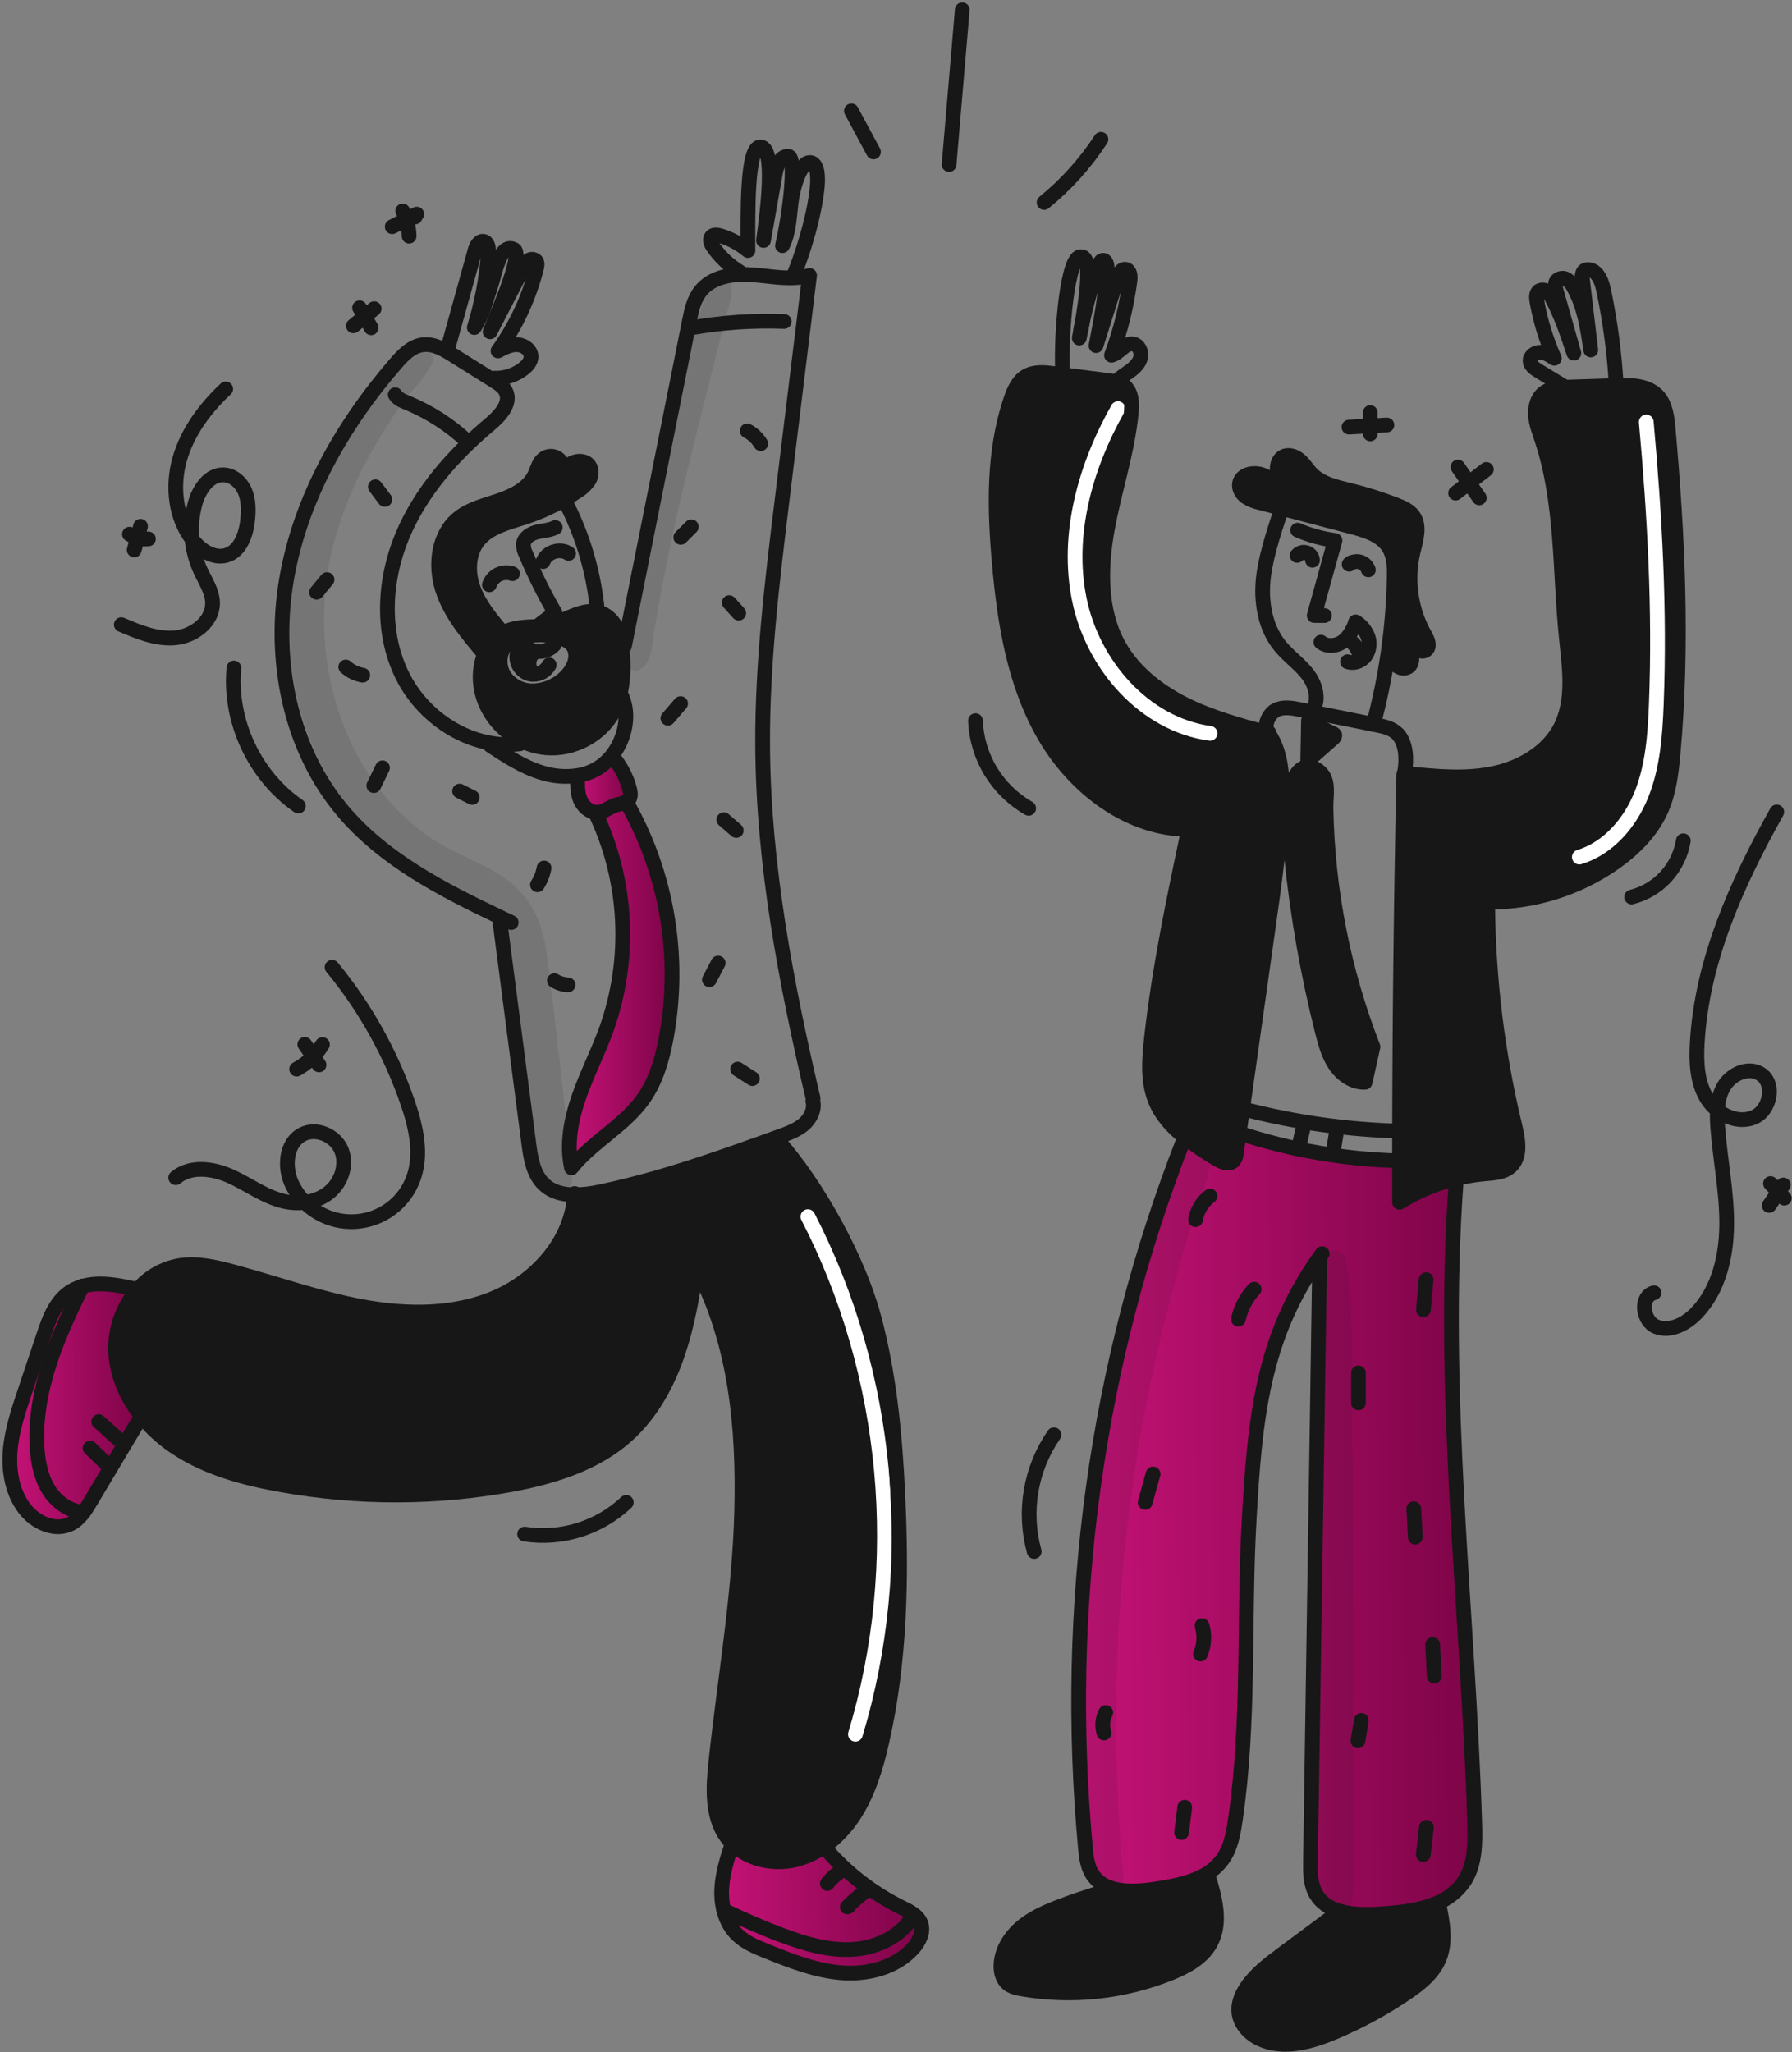 <svg width="365" height="418" viewBox="0 0 365 418" fill="none" xmlns="http://www.w3.org/2000/svg">
<rect x="0" y="0" width="365" height="418" fill="#808080" stroke="none"/>
<path d="M286.828 157.609C292.566 158.174 298.41 158.739 304.058 157.586C309.705 156.433 315.238 153.283 317.856 148.146C320.66 142.631 319.666 136.058 319.037 129.909C317.647 116.326 318.335 102.323 313.991 89.383C313.467 87.815 312.861 86.243 312.747 84.588C312.633 82.934 313.103 81.142 314.379 80.089C315.55 79.127 317.141 78.95 318.677 78.886C318.836 78.877 318.996 78.867 319.151 78.863C322.497 78.753 325.846 78.643 329.197 78.53C329.225 78.526 329.252 78.525 329.279 78.525C332.199 78.426 335.492 78.467 337.543 80.551C339.238 82.273 339.553 84.883 339.767 87.287C341.736 109.303 342.776 131.483 340.775 153.494C340.419 157.402 339.945 161.375 338.354 164.966C336.39 169.393 332.83 172.943 328.873 175.737C321.302 181.042 312.263 183.85 303.018 183.769L303.013 184.252C303.139 199.486 305.007 214.654 308.583 229.463C309.267 232.284 309.823 235.748 307.641 237.657C306.26 238.87 304.264 238.956 302.436 239.117C296.27 239.661 290.318 241.65 285.065 244.924C285.06 242.103 285.06 239.281 285.065 236.46C285.06 234.441 285.062 232.423 285.07 230.407C285.12 206.171 285.408 181.94 285.936 157.714L286.127 157.14L286.828 157.609Z" fill="#171717"/>
<path d="M321.689 174.591C327.633 172.78 332.064 167.553 334.361 161.781C336.659 156.01 337.118 149.686 337.361 143.477C338.115 124.295 337.049 105.082 335.317 85.963" stroke="white" stroke-width="3" stroke-linecap="round" stroke-linejoin="round"/>
<path d="M225.546 107.806C224.105 115.737 223.964 124.337 227.847 131.404C230.778 136.737 235.774 140.702 241.212 143.433C246.631 146.149 252.525 147.754 258.373 149.34C261.217 153.57 261.331 159.021 261.071 164.112C260.647 172.367 259.49 180.563 258.336 188.749C256.586 201.143 254.838 213.536 253.09 225.93C252.858 227.557 252.629 229.184 252.402 230.811L251.827 234.873C251.807 235.47 251.592 236.045 251.215 236.509C250.359 237.352 248.932 236.76 247.906 236.135C245.651 234.811 243.48 233.349 241.407 231.755C238.759 229.645 236.498 227.179 235.267 224.052C233.745 220.173 234.059 215.838 234.514 211.695C236.096 197.31 239.09 183.116 242.096 168.954C229.913 168.918 218.9 160.494 212.779 149.946C206.63 139.363 204.624 126.917 203.544 114.719C202.546 103.506 202.272 91.938 205.924 81.286C206.539 79.481 207.373 77.585 209.018 76.618C210.691 75.633 212.786 75.848 214.711 76.094L216.421 76.312C219.466 76.704 222.512 77.095 225.56 77.484C226.197 77.552 226.828 77.667 227.447 77.83C228.041 77.98 228.595 78.258 229.069 78.647C230.56 79.918 230.601 82.179 230.41 84.13C229.619 92.154 226.99 99.876 225.546 107.806Z" fill="#171717"/>
<path d="M246.468 149.388C233.066 147.539 222.577 135.424 219.854 122.172C217.132 108.919 221.053 95.018 227.71 83.24" stroke="white" stroke-width="3" stroke-linecap="round" stroke-linejoin="round"/>
<path d="M36.571 257.801C40.081 257.24 43.658 258.042 47.095 258.958C56.043 261.342 64.79 264.529 73.897 266.192C83.004 267.856 92.713 267.911 101.186 264.187C109.587 260.495 116.483 252.522 117.03 243.384C118.821 243.355 120.605 243.141 122.352 242.745C134.581 240.188 146.387 235.972 158.144 231.729L158.29 232.134C166.417 241.25 174.754 256.351 177.944 268.139C181.135 279.926 182.297 292.169 182.876 304.366C183.677 321.259 183.373 338.351 179.612 354.843C178.455 359.943 176.932 365.039 174.139 369.461C172.497 372.093 170.353 374.376 167.828 376.179C166.08 377.413 164.121 378.315 162.048 378.841C157.536 379.953 152.362 378.805 149.13 375.55C148.722 375.143 148.349 374.701 148.014 374.232C144.932 369.942 145.252 364.167 145.817 358.916C147.635 341.928 150.62 325.027 151.072 307.947C151.524 290.868 149.895 273.411 141.888 258.319H141.884C141.009 264.085 140.011 269.842 138.169 275.367C136.031 281.794 132.686 287.952 127.635 292.463C121.254 298.165 112.712 300.795 104.302 302.381C88.868 305.217 73.05 305.261 57.6 302.509C49.819 301.151 41.979 299.058 35.453 294.614C33.014 292.961 30.831 290.961 28.972 288.677C25.816 284.785 23.73 280.099 23.552 275.126C23.443 270.567 25.045 266.133 28.042 262.696C30.224 260.117 33.242 258.385 36.571 257.801Z" fill="#171717"/>
<path d="M174.231 353.269C184.697 318.636 181.151 279.983 164.558 247.832" stroke="white" stroke-width="3" stroke-linecap="round" stroke-linejoin="round"/>
<path d="M293.1 387.986C293.843 391.619 294.568 395.507 293.164 398.944C291.906 402.02 289.139 404.195 286.382 406.059C281.773 409.179 276.867 411.837 271.736 413.994C266.979 415.995 261.469 417.545 256.771 415.407C254.524 414.381 252.573 412.358 252.332 409.897C252.154 408.092 252.911 406.31 253.933 404.806C255.806 402.043 258.536 399.997 261.217 398.005C264.995 395.197 268.775 392.389 272.557 389.582L272.666 389.249C275.242 390.05 278.309 390.05 281.044 389.878C284.85 389.642 288.989 389.212 292.458 387.781L293.1 387.986Z" fill="#171717"/>
<path d="M275.355 107.323C270.573 106.065 265.792 104.806 261.011 103.544C259.593 103.17 258.174 102.796 256.754 102.423C255.694 102.214 254.682 101.807 253.773 101.224C252.907 100.586 252.273 99.51 252.474 98.453C252.829 96.575 255.414 96.06 257.196 96.757C258.978 97.455 260.414 98.886 262.237 99.465C261.417 98.507 260.569 97.5 260.254 96.274C259.94 95.048 260.332 93.54 261.471 92.987C262.561 92.459 263.896 92.979 264.794 93.785C265.692 94.592 266.326 95.663 267.174 96.525C269.225 98.594 272.269 99.223 275.095 99.921C278.263 100.704 281.376 101.69 284.417 102.874C285.711 103.376 287.054 103.968 287.863 105.098C289.34 107.171 288.405 110.008 287.812 112.487C286.477 118.221 287.343 124.248 290.237 129.375C290.762 130.296 291.321 131.541 290.588 132.301C289.846 133.067 288.501 132.493 287.826 131.663C287.151 130.834 286.691 129.758 285.734 129.275C285.862 130.492 286.705 131.495 287.22 132.602C287.735 133.71 287.794 135.283 286.742 135.907C285.935 136.39 284.836 136.021 284.198 135.324C283.618 134.578 283.216 133.709 283.021 132.785L282.766 132.748C283.481 127.721 283.888 122.655 283.983 117.579C284.019 115.528 283.978 113.363 282.925 111.603C281.4 109.046 278.236 108.084 275.355 107.323Z" fill="#171717"/>
<path d="M271.513 150.43C269.799 151.938 268.084 153.447 266.367 154.956C266.417 152.312 266.466 149.67 266.513 147.029L266.818 147.034C268.364 147.672 269.904 148.761 271.449 149.4C271.615 149.445 271.758 149.55 271.85 149.696C271.969 149.96 271.732 150.238 271.513 150.43Z" fill="#171717"/>
<path d="M263.048 174.356C262.597 169.962 261.207 160.768 264.543 157.108C265.856 155.672 267.615 156.064 268.955 157.359C270.801 159.136 270.038 162.099 270.081 164.542C270.364 181.215 273.605 197.705 279.653 213.245C279.116 215.652 278.579 218.059 278.044 220.465C275.628 220.557 273.386 219.005 272.009 217.019C270.633 215.033 269.981 212.644 269.384 210.301C266.39 198.491 264.273 186.477 263.048 174.356Z" fill="#171717"/>
<path d="M221.078 376.374C216.563 327.445 223.179 277.939 241.094 232.189C241.109 232.152 241.128 232.118 241.153 232.086C241.294 231.904 241.555 231.87 241.738 232.009C243.711 233.505 245.771 234.883 247.907 236.137C248.932 236.762 250.359 237.354 251.215 236.511C251.592 236.047 251.807 235.472 251.828 234.874C252.127 232.757 254.267 231.429 256.321 232.022C264.715 234.449 273.361 235.9 282.089 236.347C283.743 236.431 285.063 237.783 285.062 239.439C285.061 241.831 287.721 243.326 289.907 242.355C291.997 241.426 294.168 240.681 296.395 240.128C296.494 240.104 296.595 240.164 296.621 240.263C296.626 240.283 296.628 240.304 296.627 240.325C293.4 283.894 299.009 327.582 300.376 371.252C300.504 375.345 300.522 379.717 298.304 383.153C296.879 385.26 294.838 386.876 292.46 387.78C288.991 389.212 284.853 389.64 281.047 389.877C278.312 390.05 275.244 390.05 272.669 389.248C270.713 388.642 269.042 387.57 268.015 385.763C266.889 383.771 266.894 381.364 266.932 379.075C267.551 338.206 268.174 297.335 268.8 256.463C268.8 256.423 268.781 256.385 268.749 256.363C268.694 256.324 268.619 256.338 268.581 256.392C257.094 272.607 255.589 289.327 254.448 309.387C253.276 329.873 254.603 350.538 251.603 370.835C251.198 373.579 250.673 376.418 249.078 378.692C248.066 380.101 246.738 381.252 245.2 382.052C242.287 383.634 238.701 384.286 235.354 384.796C232.383 385.248 228.946 385.502 226.206 384.582C224.667 384.114 223.341 383.118 222.464 381.77C221.466 380.181 221.252 378.237 221.078 376.374Z" fill="url(#paint0_linear_646_2518)"/>
<path d="M246.116 382.16C247.501 386.644 248.842 391.727 246.572 395.843C244.912 398.857 241.662 400.62 238.471 401.914C228.874 405.786 218.389 406.912 208.189 405.164C207.159 404.981 206.083 404.753 205.276 404.08C204.196 403.182 203.831 401.664 203.886 400.261C204.014 396.988 206.079 394.039 208.681 392.056C211.284 390.073 214.406 388.901 217.474 387.758C220.528 386.618 223.131 385.934 226.187 384.795L226.209 384.581C228.949 385.501 232.386 385.246 235.357 384.795C238.701 384.285 242.29 383.633 245.203 382.051L246.116 382.16Z" fill="#171717"/>
<path d="M187.553 391.768C188.212 393.528 187.234 395.492 185.98 396.887C182.429 400.834 176.732 402.266 171.44 401.865C166.148 401.463 161.13 399.467 156.207 397.493C154.046 396.627 151.822 395.725 150.158 394.098C147.775 391.782 146.867 388.272 146.995 384.95C147.123 381.732 148.112 378.614 149.123 375.551C152.355 378.805 157.529 379.954 162.041 378.842C164.115 378.315 166.074 377.413 167.821 376.18L167.88 376.261C172.238 381.401 177.606 385.589 183.651 388.564C185.201 389.325 186.942 390.153 187.553 391.768Z" fill="url(#paint1_linear_646_2518)"/>
<path d="M121.224 165.472C119.884 165.308 118.712 164.186 118.183 162.906C117.585 161.444 117.623 159.811 117.672 158.226C117.673 158.213 117.672 158.2 117.67 158.187C117.652 158.077 117.727 157.974 117.837 157.955C119.27 157.71 120.643 157.19 121.88 156.424C122.778 155.851 123.589 155.153 124.287 154.351C124.431 154.186 124.673 154.143 124.861 154.255C124.903 154.281 124.941 154.314 124.973 154.352C126.484 156.192 127.59 158.332 128.216 160.63C128.421 161.391 128.549 162.266 128.088 162.904C127.95 163.09 127.774 163.245 127.573 163.36C126.972 163.706 126.16 163.761 125.463 163.975C124.196 164.358 123.129 165.366 121.812 165.482C121.616 165.502 121.419 165.498 121.224 165.472Z" fill="url(#paint2_linear_646_2518)"/>
<path d="M123.442 210.373C125.963 203.135 127.061 195.461 126.672 187.79C126.284 180.119 124.418 172.601 121.179 165.667C121.372 165.694 121.568 165.699 121.762 165.681C123.068 165.561 124.123 164.543 125.379 164.157C126.07 163.941 126.872 163.886 127.469 163.535C135.771 178.409 138.593 195.819 135.426 212.629C134.617 216.822 133.403 221.02 131.009 224.527C127.14 230.209 120.633 233.479 116.406 238.887C115.363 234.021 116.316 228.919 117.924 224.214C119.531 219.509 121.78 215.06 123.442 210.373Z" fill="url(#paint3_linear_646_2518)"/>
<path d="M106.205 150.898C102.777 149.217 100.103 146.315 98.707 142.762C97.535 139.69 97.444 136.13 98.761 133.149C98.962 132.69 99.197 132.246 99.463 131.822C100.142 130.699 101.078 129.754 102.195 129.065C104.415 127.725 107.095 127.674 110.017 127.611C113.982 127.517 117.793 123.832 121.704 124.652C121.777 124.666 121.845 124.68 121.918 124.699C123.609 125.123 124.94 126.5 125.686 128.072C126.198 129.215 126.526 130.432 126.656 131.678C126.72 132.166 126.77 132.658 126.807 133.145C127.095 136.002 126.909 138.887 126.255 141.683C125.967 142.792 125.556 143.865 125.03 144.883C122.464 149.787 116.757 152.818 111.242 152.33C109.489 152.168 107.781 151.682 106.205 150.898ZM114.601 138.432C116.461 136.905 117.897 134.366 116.994 132.137C115.44 128.299 105.061 128.66 102.823 131.666C101.504 133.439 101.598 136.051 102.841 137.874C103.494 138.768 104.351 139.493 105.34 139.99C106.329 140.487 107.422 140.741 108.529 140.732C110.758 140.691 112.904 139.879 114.601 138.432Z" fill="#171717"/>
<path d="M107.534 137.179C106.741 136.862 106.085 136.273 105.685 135.518C105.284 134.762 105.165 133.889 105.347 133.054C105.492 132.457 105.889 131.841 106.495 131.759C107.037 131.686 107.525 132.051 108.009 132.302C108.213 132.411 108.429 132.498 108.651 132.562L108.633 133.054C108.357 133.319 108.137 133.637 107.985 133.989C107.833 134.341 107.753 134.719 107.75 135.102C107.747 135.485 107.82 135.865 107.965 136.219C108.111 136.574 108.326 136.895 108.597 137.165L108.587 137.37C108.228 137.366 107.872 137.301 107.534 137.179Z" fill="#171717"/>
<path d="M114.468 96.275C114.966 95.513 115.625 94.868 116.398 94.388C117.538 93.74 119.177 93.768 119.978 94.807C120.625 95.65 120.52 96.89 119.991 97.81C119.403 98.699 118.624 99.447 117.712 99.998C116.673 100.718 115.603 101.388 114.503 102.008C112.08 103.377 109.527 104.502 106.882 105.368C103.463 106.489 99.629 107.337 97.401 110.168C95.286 112.852 95.245 116.727 96.43 119.931C97.615 123.135 99.835 125.838 102.018 128.468L102.192 129.065C101.075 129.754 100.139 130.7 99.46 131.823C99.193 132.247 98.959 132.69 98.758 133.15L98.516 133.044C95.13 129.061 91.666 124.936 90.093 119.952C88.521 114.969 89.3 108.857 93.352 105.558C95.736 103.616 98.849 102.905 101.762 101.911C104.674 100.917 107.687 99.381 108.978 96.589C109.474 95.514 109.725 94.237 110.65 93.49C111.068 93.146 111.587 92.951 112.127 92.935C112.668 92.919 113.198 93.082 113.634 93.401C114.071 93.719 114.39 94.173 114.541 94.693C114.691 95.212 114.664 95.766 114.465 96.269C114.23 96.598 114.005 96.938 113.786 97.276C114.097 97.007 114.332 96.662 114.468 96.275Z" fill="#171717"/>
<path d="M28.042 262.696C25.045 266.133 23.443 270.567 23.552 275.126C23.73 280.099 25.818 284.785 28.972 288.677L28.411 289.138C25.107 294.685 21.801 300.233 18.493 305.784C17.417 307.585 16.25 309.476 14.381 310.415C11.2 312.019 7.202 310.164 5.032 307.343C2.517 304.061 1.746 299.704 2.07 295.579C2.393 291.454 3.718 287.483 5.032 283.563C6.318 279.72 7.606 275.876 8.894 272.031C9.947 268.886 11.137 265.545 13.771 263.526C17.695 260.527 23.233 261.521 28.042 262.696Z" fill="url(#paint4_linear_646_2518)"/>
<path d="M109.892 127.228C110.945 126.426 111.995 125.622 113.042 124.817C110.793 120.931 108.794 116.906 107.057 112.766C106.744 112.156 106.592 111.477 106.615 110.792C106.77 109.511 108.091 108.695 109.346 108.38C110.601 108.066 111.949 108.051 113.097 107.455" stroke="#171717" stroke-width="3" stroke-linecap="round" stroke-linejoin="round"/>
<path d="M104.381 116.865C103.924 116.702 103.439 116.632 102.954 116.657C102.469 116.683 101.995 116.805 101.558 117.015C101.12 117.225 100.729 117.52 100.406 117.882C100.083 118.245 99.835 118.667 99.677 119.126" stroke="#171717" stroke-width="3" stroke-linecap="round" stroke-linejoin="round"/>
<path d="M110.607 114.408C111.323 112.43 114.081 111.546 115.813 112.74" stroke="#171717" stroke-width="3" stroke-linecap="round" stroke-linejoin="round"/>
<path d="M115.257 102.393C118.814 109.331 121.003 116.889 121.702 124.654C121.706 124.666 121.707 124.679 121.706 124.691" stroke="#171717" stroke-width="3" stroke-linecap="round" stroke-linejoin="round"/>
<path d="M102.193 129.066C101.076 129.755 100.14 130.7 99.462 131.824C99.195 132.247 98.96 132.691 98.759 133.15C97.441 136.131 97.535 139.691 98.705 142.763C100.101 146.316 102.775 149.218 106.203 150.899C107.778 151.682 109.483 152.167 111.235 152.33C116.75 152.818 122.457 149.787 125.023 144.883C125.549 143.865 125.96 142.791 126.248 141.683C126.901 138.887 127.088 136.002 126.8 133.145C126.763 132.658 126.713 132.166 126.649 131.678C126.519 130.432 126.191 129.215 125.678 128.072C124.935 126.5 123.606 125.123 121.911 124.699C121.838 124.681 121.77 124.667 121.697 124.652C117.788 123.832 113.973 127.515 110.01 127.611C107.093 127.676 104.413 127.726 102.193 129.066Z" stroke="#171717" stroke-width="3" stroke-linecap="round" stroke-linejoin="round"/>
<path d="M112.895 131.332C112.378 131.919 111.704 132.347 110.952 132.565C110.201 132.783 109.403 132.783 108.651 132.563C108.429 132.5 108.213 132.412 108.009 132.303C107.525 132.053 107.037 131.688 106.495 131.761C105.889 131.843 105.492 132.458 105.347 133.055C105.165 133.891 105.284 134.763 105.685 135.519C106.085 136.274 106.741 136.863 107.534 137.18C107.872 137.302 108.229 137.367 108.587 137.371C109.259 137.386 109.923 137.213 110.502 136.873C111.082 136.532 111.555 136.037 111.869 135.443" stroke="#171717" stroke-width="3" stroke-linecap="round" stroke-linejoin="round"/>
<path d="M108.597 137.166C108.326 136.896 108.111 136.575 107.965 136.22C107.82 135.866 107.747 135.486 107.75 135.103C107.753 134.72 107.833 134.341 107.985 133.99C108.137 133.638 108.357 133.32 108.633 133.055" stroke="#171717" stroke-width="3" stroke-linecap="round" stroke-linejoin="round"/>
<path d="M102.822 131.669C101.503 133.442 101.597 136.053 102.84 137.877C103.494 138.77 104.35 139.495 105.339 139.992C106.328 140.489 107.421 140.744 108.528 140.735C110.757 140.693 112.904 139.88 114.6 138.433C116.46 136.906 117.897 134.367 116.993 132.138C115.437 128.3 105.06 128.66 102.822 131.669Z" stroke="#171717" stroke-width="3" stroke-linecap="round" stroke-linejoin="round"/>
<path d="M114.468 96.274C114.667 95.772 114.693 95.218 114.543 94.698C114.393 94.179 114.074 93.725 113.637 93.406C113.2 93.088 112.67 92.924 112.13 92.941C111.59 92.957 111.07 93.152 110.653 93.496C109.728 94.243 109.476 95.521 108.98 96.595C107.69 99.385 104.672 100.921 101.764 101.917C98.856 102.913 95.736 103.622 93.355 105.563C89.304 108.863 88.519 114.971 90.096 119.958C91.672 124.945 95.135 129.065 98.519 133.05" stroke="#171717" stroke-width="3" stroke-linecap="round" stroke-linejoin="round"/>
<path d="M114.468 96.275C114.233 96.605 114.008 96.945 113.789 97.283C114.1 97.012 114.334 96.665 114.468 96.275Z" stroke="#171717" stroke-width="3" stroke-linecap="round" stroke-linejoin="round"/>
<path d="M102.019 128.468C99.836 125.838 97.612 123.14 96.431 119.931C95.25 116.721 95.287 112.852 97.402 110.167C99.631 107.337 103.464 106.489 106.883 105.367C109.528 104.501 112.081 103.376 114.504 102.008C115.603 101.388 116.673 100.718 117.713 99.998C118.625 99.446 119.403 98.699 119.992 97.81C120.521 96.889 120.626 95.65 119.978 94.806C119.181 93.767 117.54 93.74 116.399 94.387C115.626 94.868 114.967 95.512 114.468 96.274" stroke="#171717" stroke-width="3" stroke-linecap="round" stroke-linejoin="round"/>
<path d="M127.186 131.605C131.594 109.566 135.998 87.526 140.399 65.483C140.832 63.305 141.311 61.035 142.687 59.289C144.552 56.928 147.615 56.057 150.701 55.925C151.579 55.891 152.459 55.908 153.335 55.975C156.125 56.185 158.96 56.709 161.727 56.587C162.796 56.551 163.858 56.39 164.89 56.108C163.036 71.297 161.179 86.481 159.32 101.663C157.278 118.381 155.232 135.151 155.336 151.988C155.482 176.195 160.077 200.158 165.606 223.733" stroke="#171717" stroke-width="3" stroke-linecap="round" stroke-linejoin="round"/>
<path d="M105.88 151.522C103.913 151.765 101.921 151.714 99.968 151.372C92.406 150.091 85.51 144.736 82.025 137.775C77.64 129.028 78.15 118.358 81.884 109.314C85.617 100.271 92.292 92.7 99.793 86.419C101.857 84.692 104.227 82.103 103.001 79.705C102.523 78.775 101.597 78.178 100.713 77.627C100.622 77.567 100.525 77.508 100.435 77.453C97.723 75.753 95.013 74.055 92.303 72.357C91.77 72.025 91.223 71.688 90.658 71.382C89.217 70.598 87.681 70.019 86.09 70.229C83.833 70.525 82.106 72.312 80.615 74.03C69.704 86.629 61.134 101.67 58.345 118.107C55.555 134.544 59.069 152.429 69.813 165.179C78.196 175.12 90.096 181.228 101.879 186.848C102.632 187.208 103.379 187.563 104.126 187.919" stroke="#171717" stroke-width="3" stroke-linecap="round" stroke-linejoin="round"/>
<path d="M100.693 77.035C102.881 77.114 105.025 76.4 106.728 75.024C107.462 74.427 108.141 73.625 108.159 72.677C108.187 71.292 106.728 70.248 105.343 70.207C103.957 70.166 102.662 70.831 101.441 71.478C105.077 66.404 107.735 60.696 109.276 54.647C109.404 54.137 109.509 53.54 109.171 53.134C108.969 52.942 108.704 52.828 108.425 52.813C108.147 52.798 107.871 52.883 107.649 53.052C107.213 53.407 106.872 53.864 106.655 54.383C104.377 58.786 102.099 63.188 99.823 67.588C102.01 62.165 106.655 51.463 104.606 50.762C101.827 49.561 100.885 55.48 99.938 58.344C98.991 61.209 98.27 64.201 96.611 66.722C98.129 61.757 99.095 56.64 99.492 51.463C99.564 50.543 99.397 49.321 98.484 49.162C97.571 49.003 97.002 50.119 96.752 51.017C94.868 57.795 92.984 64.574 91.101 71.355" stroke="#171717" stroke-width="3" stroke-linecap="round" stroke-linejoin="round"/>
<path d="M150.677 55.392C148.52 54.097 146.664 52.355 145.235 50.283C144.793 49.645 144.419 48.715 144.966 48.159C145.385 47.735 146.092 47.835 146.666 48.004C148.747 48.614 150.68 49.646 152.345 51.035C152.345 43.909 152.018 29.61 154.962 29.931C157.906 30.252 156.375 42.616 155.513 48.984C156.311 44.449 157.109 39.916 157.906 35.387C158.184 33.801 158.914 31.813 160.522 31.827C162.344 31.843 160.784 44.078 159.374 50.041C160.74 47.302 160.764 44.125 161.156 41.089C161.549 38.053 163.05 32.868 165.076 33.112C168.701 33.548 164.744 48.776 161.698 55.994" stroke="#171717" stroke-width="3" stroke-linecap="round" stroke-linejoin="round"/>
<path d="M99.883 151.87C103.201 154.048 106.579 156.255 110.376 157.408C112.721 158.146 115.204 158.344 117.637 157.986C119.142 157.756 120.586 157.225 121.88 156.423C122.885 155.782 123.781 154.983 124.533 154.058C125.502 152.859 126.256 151.499 126.758 150.042C127.687 147.371 127.794 144.331 126.607 141.76" stroke="#171717" stroke-width="3" stroke-linecap="round" stroke-linejoin="round"/>
<path d="M117.672 158.206C117.623 159.797 117.582 161.437 118.183 162.905C118.712 164.186 119.884 165.307 121.223 165.472C121.418 165.498 121.616 165.503 121.812 165.485C123.13 165.367 124.195 164.359 125.462 163.978C126.16 163.764 126.97 163.709 127.573 163.363C127.774 163.248 127.949 163.092 128.088 162.907C128.548 162.269 128.421 161.394 128.216 160.633C127.582 158.31 126.46 156.15 124.925 154.297" stroke="#171717" stroke-width="3" stroke-linecap="round" stroke-linejoin="round"/>
<path d="M101.741 187.137C103.729 202.393 105.716 217.651 107.703 232.913C108.095 235.935 108.615 239.217 110.848 241.3C112.517 242.85 114.718 243.369 117.029 243.383C118.82 243.355 120.604 243.141 122.351 242.745C134.58 240.188 146.386 235.971 158.143 231.728C158.416 231.628 158.685 231.532 158.959 231.432C160.641 230.825 162.368 230.192 163.727 229.021C165.085 227.849 165.997 225.994 165.559 224.257" stroke="#171717" stroke-width="3" stroke-linecap="round" stroke-linejoin="round"/>
<path d="M117.044 243.121L117.03 243.381C116.483 252.52 109.587 260.492 101.186 264.184C92.712 267.908 83.004 267.853 73.897 266.19C64.789 264.526 56.042 261.339 47.095 258.956C43.657 258.04 40.08 257.238 36.57 257.798C33.242 258.382 30.224 260.115 28.042 262.694C25.045 266.131 23.443 270.565 23.552 275.123C23.73 280.096 25.818 284.782 28.972 288.675C30.829 290.959 33.009 292.96 35.444 294.614C41.971 299.058 49.811 301.151 57.592 302.509C73.042 305.261 88.86 305.217 104.294 302.381C112.704 300.795 121.246 298.165 127.627 292.462C132.678 287.95 136.023 281.792 138.161 275.367C140.003 269.843 141.001 264.086 141.876 258.319C142.022 257.384 142.159 256.45 142.3 255.516" stroke="#171717" stroke-width="3" stroke-linecap="round" stroke-linejoin="round"/>
<path d="M141.881 258.32C149.887 273.412 151.517 290.869 151.064 307.948C150.612 325.027 147.626 341.929 145.809 358.917C145.244 364.168 144.925 369.943 148.006 374.232C148.341 374.702 148.714 375.143 149.123 375.551C152.354 378.805 157.528 379.954 162.04 378.842C164.113 378.316 166.073 377.414 167.82 376.18C170.345 374.377 172.489 372.094 174.131 369.461C176.925 365.04 178.447 359.944 179.605 354.843C183.365 338.352 183.671 321.26 182.869 304.367C182.29 292.17 181.126 279.925 177.937 268.139C174.747 256.354 166.409 241.251 158.282 232.135" stroke="#171717" stroke-width="3" stroke-linecap="round" stroke-linejoin="round"/>
<path d="M28.21 262.736L28.042 262.695C23.233 261.518 17.694 260.525 13.772 263.524C11.137 265.544 9.948 268.885 8.895 272.03C7.605 275.872 6.318 279.716 5.033 283.562C3.721 287.482 2.396 291.452 2.07 295.577C1.745 299.702 2.517 304.059 5.033 307.342C7.203 310.163 11.202 312.018 14.382 310.414C16.25 309.475 17.418 307.583 18.493 305.783C21.798 300.231 25.104 294.682 28.412 289.136" stroke="#171717" stroke-width="3" stroke-linecap="round" stroke-linejoin="round"/>
<path d="M149.219 375.268C149.187 375.362 149.155 375.456 149.125 375.55C148.114 378.611 147.125 381.731 146.997 384.949C146.869 388.271 147.776 391.781 150.16 394.097C151.824 395.724 154.048 396.627 156.209 397.493C161.132 399.466 166.154 401.458 171.442 401.864C176.729 402.27 182.431 400.834 185.982 396.886C187.236 395.492 188.216 393.527 187.555 391.768C186.943 390.154 185.203 389.324 183.653 388.565C177.607 385.589 172.238 381.4 167.88 376.259" stroke="#171717" stroke-width="3" stroke-linecap="round" stroke-linejoin="round"/>
<path d="M264.312 107.99C266.738 109.033 269.296 109.74 271.914 110.091C270.501 115.187 269.092 120.283 267.684 125.379C268.382 125.384 269.075 125.384 269.772 125.389" stroke="#171717" stroke-width="3" stroke-linecap="round" stroke-linejoin="round"/>
<path d="M267.338 114.124C267.308 113.772 267.174 113.438 266.953 113.162C266.732 112.887 266.434 112.684 266.097 112.579C265.76 112.474 265.399 112.471 265.061 112.572C264.723 112.672 264.422 112.871 264.197 113.144C264.339 113.043 264.48 112.938 264.625 112.834" stroke="#171717" stroke-width="3" stroke-linecap="round" stroke-linejoin="round"/>
<path d="M274.973 114.808C275.064 114.739 275.155 114.676 275.242 114.607" stroke="#171717" stroke-width="3" stroke-linecap="round" stroke-linejoin="round"/>
<path d="M278.711 116.08C278.59 115.718 278.387 115.387 278.117 115.116C277.848 114.845 277.52 114.64 277.157 114.517C276.796 114.394 276.41 114.356 276.031 114.406C275.652 114.457 275.29 114.595 274.973 114.809C274.914 114.85 274.854 114.891 274.8 114.936" stroke="#171717" stroke-width="3" stroke-linecap="round" stroke-linejoin="round"/>
<path d="M269.042 130.801C270.282 131.837 272.228 131.631 273.536 130.682C273.778 130.506 274.003 130.31 274.211 130.095C275.097 129.112 275.75 127.942 276.121 126.672C277.293 127.383 278.185 128.473 278.65 129.762C278.874 130.405 278.941 131.092 278.843 131.766C278.745 132.439 278.487 133.079 278.09 133.632C277.813 133.991 277.467 134.291 277.074 134.516C276.684 134.746 276.25 134.89 275.8 134.938C275.351 134.987 274.896 134.94 274.466 134.799" stroke="#171717" stroke-width="3" stroke-linecap="round" stroke-linejoin="round"/>
<path d="M276.992 134.231C276.964 133.359 276.692 132.511 276.206 131.786C275.72 131.061 275.04 130.487 274.243 130.129" stroke="#171717" stroke-width="3" stroke-linecap="round" stroke-linejoin="round"/>
<path d="M267.211 144.892C268.843 142.736 268.022 139.546 266.386 137.399C264.749 135.252 262.448 133.694 260.739 131.601C257.866 128.087 256.933 123.305 257.233 118.78C257.534 114.254 259.422 108.519 260.839 104.207" stroke="#171717" stroke-width="3" stroke-linecap="round" stroke-linejoin="round"/>
<path d="M279.745 147.544C282.367 137.764 283.79 127.702 283.984 117.579C284.02 115.528 283.979 113.363 282.926 111.603C281.4 109.046 278.236 108.084 275.355 107.323C270.573 106.065 265.792 104.806 261.011 103.544C259.593 103.17 258.174 102.796 256.754 102.423C255.694 102.214 254.682 101.807 253.773 101.224C252.907 100.586 252.273 99.51 252.474 98.453C252.829 96.575 255.414 96.06 257.196 96.757C258.978 97.455 260.414 98.886 262.237 99.465C261.417 98.507 260.569 97.5 260.254 96.274C259.94 95.048 260.332 93.54 261.471 92.987C262.561 92.459 263.896 92.979 264.794 93.785C265.692 94.592 266.326 95.663 267.174 96.525C269.225 98.594 272.269 99.223 275.095 99.921C278.263 100.704 281.376 101.69 284.417 102.874C285.711 103.376 287.054 103.968 287.863 105.098C289.34 107.171 288.405 110.008 287.812 112.487C286.477 118.221 287.343 124.248 290.237 129.375C290.762 130.296 291.321 131.541 290.588 132.301C289.846 133.067 288.501 132.493 287.826 131.663C287.151 130.834 286.691 129.758 285.734 129.275C285.862 130.492 286.705 131.495 287.22 132.602C287.735 133.71 287.794 135.283 286.742 135.907C285.935 136.39 284.836 136.021 284.198 135.324C283.618 134.578 283.216 133.709 283.021 132.785" stroke="#171717" stroke-width="3" stroke-linecap="round" stroke-linejoin="round"/>
<path d="M258.45 149.358L258.4 149.345C258.392 149.34 258.382 149.339 258.373 149.34C252.524 147.754 246.631 146.149 241.211 143.433C235.773 140.701 230.778 136.737 227.847 131.404C223.963 124.339 224.105 115.738 225.545 107.806C226.986 99.875 229.62 92.154 230.409 84.132C230.6 82.181 230.559 79.92 229.068 78.648C228.594 78.26 228.04 77.981 227.446 77.832C226.827 77.669 226.196 77.553 225.559 77.486C222.513 77.099 219.467 76.708 216.42 76.314L214.71 76.096C212.782 75.85 210.69 75.635 209.017 76.62C207.372 77.586 206.538 79.483 205.923 81.288C202.271 91.94 202.545 103.508 203.543 114.721C204.623 126.914 206.629 139.362 212.778 149.948C218.9 160.498 229.912 168.92 242.095 168.956H242.232" stroke="#171717" stroke-width="3" stroke-linecap="round" stroke-linejoin="round"/>
<path d="M286.829 157.609C292.568 158.174 298.411 158.739 304.059 157.586C309.706 156.433 315.24 153.283 317.858 148.146C320.661 142.631 319.667 136.058 319.038 129.909C317.648 116.326 318.337 102.323 313.993 89.383C313.468 87.815 312.862 86.243 312.748 84.588C312.634 82.934 313.104 81.142 314.38 80.089C315.551 79.127 317.142 78.95 318.678 78.886C318.838 78.877 318.997 78.867 319.152 78.863C322.498 78.753 325.847 78.643 329.199 78.53C329.225 78.526 329.253 78.525 329.28 78.525C332.2 78.426 335.493 78.467 337.544 80.551C339.24 82.273 339.554 84.883 339.769 87.287C341.738 109.303 342.777 131.483 340.776 153.494C340.42 157.402 339.947 161.375 338.356 164.966C336.391 169.393 332.831 172.943 328.875 175.737C321.303 181.042 312.264 183.85 303.019 183.769C302.172 183.76 301.328 183.726 300.489 183.668" stroke="#171717" stroke-width="3" stroke-linecap="round" stroke-linejoin="round"/>
<path d="M242.195 168.475C242.164 168.635 242.127 168.794 242.095 168.954C239.091 183.116 236.097 197.31 234.513 211.695C234.057 215.84 233.742 220.173 235.266 224.052C236.497 227.179 238.758 229.645 241.406 231.756C243.479 233.349 245.65 234.812 247.905 236.135C248.93 236.76 250.357 237.352 251.214 236.509C251.591 236.045 251.806 235.47 251.826 234.873L252.401 230.811C252.629 229.184 252.858 227.557 253.089 225.93C254.839 213.536 256.588 201.143 258.335 188.749C259.489 180.563 260.646 172.367 261.07 164.113C261.33 159.021 261.216 153.57 258.372 149.34" stroke="#171717" stroke-width="3" stroke-linecap="round" stroke-linejoin="round"/>
<path d="M285.935 157.715C285.411 181.941 285.122 206.172 285.069 230.407C285.064 232.427 285.063 234.444 285.064 236.46C285.059 239.282 285.059 242.103 285.064 244.925C290.318 241.651 296.269 239.661 302.435 239.118C304.263 238.958 306.259 238.872 307.64 237.658C309.824 235.748 309.268 232.284 308.582 229.464C305.006 214.655 303.138 199.486 303.012 184.252" stroke="#171717" stroke-width="3" stroke-linecap="round" stroke-linejoin="round"/>
<path d="M258.436 149.217C257.155 148.146 258.386 145.397 259.881 144.649C261.376 143.9 263.158 144.216 264.799 144.549C265.592 144.708 266.39 144.868 267.183 145.027C271.372 145.866 275.559 146.708 279.745 147.552C279.941 147.593 280.137 147.63 280.333 147.671C281.892 147.981 283.551 148.35 284.663 149.49C286.427 151.29 286.564 154.654 286.126 157.138" stroke="#171717" stroke-width="3" stroke-linecap="round" stroke-linejoin="round"/>
<path d="M241.116 232.133C223.184 277.901 216.561 327.425 221.078 376.374C221.252 378.238 221.466 380.18 222.464 381.766C223.341 383.115 224.667 384.111 226.206 384.579C228.946 385.499 232.383 385.244 235.354 384.793C238.698 384.282 242.287 383.631 245.2 382.049C246.736 381.248 248.063 380.097 249.074 378.689C250.67 376.415 251.193 373.575 251.599 370.831C254.599 350.533 253.272 329.868 254.444 309.384C255.588 289.283 257.097 272.536 268.647 256.291C268.861 255.985 269.084 255.676 269.306 255.37" stroke="#171717" stroke-width="3" stroke-linecap="round" stroke-linejoin="round"/>
<path d="M268.796 256.396C268.172 297.287 267.549 338.179 266.927 379.073C266.891 381.361 266.887 383.768 268.011 385.76C269.036 387.57 270.709 388.641 272.664 389.245C275.24 390.046 278.307 390.046 281.042 389.874C284.848 389.639 288.987 389.209 292.456 387.777C294.834 386.874 296.874 385.258 298.299 383.151C300.519 379.713 300.501 375.343 300.372 371.25C299.006 327.569 293.393 283.871 296.625 240.291" stroke="#171717" stroke-width="3" stroke-linecap="round" stroke-linejoin="round"/>
<path d="M253.668 226.012C263.895 228.639 274.384 230.113 284.939 230.406" stroke="#171717" stroke-width="3" stroke-linecap="round" stroke-linejoin="round"/>
<path d="M252.364 230.803C252.376 230.808 252.388 230.811 252.401 230.812C262.954 234.279 273.959 236.182 285.064 236.459C285.098 236.463 285.131 236.465 285.164 236.464" stroke="#171717" stroke-width="3" stroke-linecap="round" stroke-linejoin="round"/>
<path d="M266.518 146.783C266.518 146.865 266.514 146.947 266.514 147.029C266.464 149.668 266.415 152.31 266.368 154.956C268.082 153.449 269.797 151.94 271.514 150.429C271.733 150.238 271.97 149.958 271.851 149.696C271.759 149.55 271.616 149.445 271.45 149.399C269.905 148.761 268.365 147.672 266.819 147.034" stroke="#171717" stroke-width="3" stroke-linecap="round" stroke-linejoin="round"/>
<path d="M263.048 174.356C264.273 186.477 266.39 198.491 269.384 210.301C269.981 212.644 270.637 215.028 272.009 217.019C273.382 219.011 275.628 220.557 278.044 220.465C278.582 218.059 279.118 215.652 279.653 213.245C273.605 197.705 270.364 181.215 270.081 164.542C270.04 162.099 270.801 159.136 268.955 157.359C267.615 156.064 265.856 155.672 264.543 157.108C261.207 160.768 262.597 169.962 263.048 174.356Z" stroke="#171717" stroke-width="3" stroke-linecap="round" stroke-linejoin="round"/>
<path d="M226.183 384.794C223.129 385.933 220.526 386.617 217.47 387.756C214.402 388.9 211.285 390.072 208.677 392.055C206.07 394.038 204.01 396.987 203.882 400.259C203.828 401.663 204.192 403.179 205.272 404.079C206.079 404.753 207.156 404.981 208.185 405.162C218.386 406.91 228.871 405.785 238.467 401.913C241.658 400.619 244.908 398.854 246.568 395.841C248.838 391.726 247.497 386.643 246.112 382.158" stroke="#171717" stroke-width="3" stroke-linecap="round" stroke-linejoin="round"/>
<path d="M272.557 389.58C268.778 392.388 264.998 395.196 261.216 398.003C258.536 399.995 255.806 402.042 253.933 404.804C252.912 406.308 252.155 408.091 252.331 409.895C252.573 412.357 254.524 414.381 256.771 415.405C261.471 417.543 266.981 415.993 271.735 413.993C276.866 411.835 281.772 409.177 286.382 406.057C289.14 404.193 291.907 402.019 293.164 398.942C294.567 395.504 293.843 391.617 293.1 387.984" stroke="#171717" stroke-width="3" stroke-linecap="round" stroke-linejoin="round"/>
<path d="M220.198 66.953C221.096 62.055 222.625 52.298 220.258 52.298C217.445 51.681 216.016 67.986 216.447 76.101" stroke="#171717" stroke-width="3" stroke-linecap="round" stroke-linejoin="round"/>
<path d="M220.157 67.168C220.043 67.733 219.938 68.298 219.838 68.863C219.947 68.303 220.052 67.737 220.157 67.168Z" stroke="#171717" stroke-width="3" stroke-linecap="round" stroke-linejoin="round"/>
<path d="M220.157 67.167C220.171 67.094 220.184 67.021 220.198 66.953" stroke="#171717" stroke-width="3" stroke-linecap="round" stroke-linejoin="round"/>
<path d="M227.504 77.642C228.292 76.781 229.332 76.197 230.266 75.499C231.201 74.802 232.089 73.909 232.331 72.768C232.572 71.627 231.925 70.238 230.772 70.06C229.099 69.801 228.037 71.952 226.396 72.362C228.222 67.438 229.485 62.323 230.161 57.115C230.28 56.231 230.166 55.032 229.286 54.863C228.434 54.7 227.878 55.721 227.618 56.55C226.159 61.167 224.702 65.785 223.247 70.402C224.263 65.156 225.279 59.882 225.494 54.54C225.521 53.852 225.211 52.876 224.541 53.045C224.186 53.131 224.008 53.519 223.885 53.861C222.316 58.121 221.083 62.499 220.197 66.953" stroke="#171717" stroke-width="3" stroke-linecap="round" stroke-linejoin="round"/>
<path d="M329.182 78.169C328.82 71.908 327.998 65.681 326.72 59.54C326.415 58.08 326.037 56.536 324.943 55.525C324.259 54.887 323.012 54.604 322.486 55.379C322.257 55.824 322.194 56.336 322.308 56.824C322.878 61.646 323.446 66.469 324.013 71.291C323.375 66.92 322.7 62.444 320.553 58.583C320.237 57.909 319.742 57.335 319.122 56.924C318.807 56.727 318.433 56.643 318.064 56.688C317.695 56.733 317.352 56.903 317.094 57.17C316.623 57.767 316.806 58.624 317.012 59.354C318.197 63.552 319.382 67.748 320.567 71.943C319.295 68.132 318.014 64.294 316.123 60.744C315.883 60.217 315.529 59.751 315.087 59.378C314.861 59.195 314.585 59.086 314.296 59.066C314.006 59.045 313.718 59.114 313.469 59.264C312.853 59.711 312.904 60.636 313.04 61.383C313.756 65.378 314.948 69.272 316.591 72.983C315.725 72.405 314.804 71.803 313.765 71.766C312.726 71.73 311.586 72.52 311.65 73.553C311.705 74.451 312.562 75.058 313.328 75.527C315.11 76.607 316.89 77.691 318.67 78.777" stroke="#171717" stroke-width="3" stroke-linecap="round" stroke-linejoin="round"/>
<path d="M121.196 165.415L121.223 165.47C124.492 172.329 126.377 179.764 126.768 187.352C127.16 194.939 126.052 202.529 123.507 209.688C121.83 214.324 119.56 218.727 117.937 223.376C116.315 228.026 115.353 233.078 116.406 237.889C120.672 232.538 127.24 229.306 131.146 223.686C133.562 220.217 134.788 216.065 135.604 211.917C138.801 195.291 135.953 178.071 127.573 163.36C127.559 163.337 127.545 163.31 127.532 163.287" stroke="#171717" stroke-width="3" stroke-linecap="round" stroke-linejoin="round"/>
<path d="M361.89 165.393C353.708 180.033 346.606 195.812 345.692 212.558C345.486 216.331 345.649 220.311 347.561 223.57C349.472 226.83 353.621 229.046 357.132 227.65C360.644 226.254 361.717 220.505 358.421 218.658C355.897 217.245 352.522 218.857 351.084 221.369C349.646 223.88 349.664 226.948 349.886 229.833C350.387 236.346 351.727 242.803 351.699 249.335C351.671 255.867 350.077 262.726 345.564 267.449C343.448 269.662 340.235 271.379 337.381 270.268C334.527 269.156 333.941 264.121 336.9 263.331" stroke="#171717" stroke-width="3" stroke-linecap="round" stroke-linejoin="round"/>
<path d="M332.333 182.73C335.013 182.05 337.436 180.604 339.306 178.568C341.176 176.531 342.411 173.994 342.86 171.266" stroke="#171717" stroke-width="3" stroke-linecap="round" stroke-linejoin="round"/>
<path d="M210.648 316.043C209.54 312.027 209.327 307.816 210.022 303.708C210.718 299.601 212.306 295.695 214.674 292.268" stroke="#171717" stroke-width="3" stroke-linecap="round" stroke-linejoin="round"/>
<path d="M209.525 164.655C206.353 162.84 203.695 160.249 201.799 157.125C199.903 154.001 198.832 150.446 198.686 146.795" stroke="#171717" stroke-width="3" stroke-linecap="round" stroke-linejoin="round"/>
<path d="M212.662 41.247C217.169 37.585 221.077 33.243 224.245 28.377" stroke="#171717" stroke-width="3" stroke-linecap="round" stroke-linejoin="round"/>
<path d="M193.309 33.521L195.997 2" stroke="#171717" stroke-width="3" stroke-linecap="round" stroke-linejoin="round"/>
<path d="M177.914 30.951L173.412 22.586" stroke="#171717" stroke-width="3" stroke-linecap="round" stroke-linejoin="round"/>
<path d="M289.932 266.798L290.485 260.676" stroke="#171717" stroke-width="3" stroke-linecap="round" stroke-linejoin="round"/>
<path d="M276.69 285.776V279.662" stroke="#171717" stroke-width="3" stroke-linecap="round" stroke-linejoin="round"/>
<path d="M288.276 313.125L287.962 307.332" stroke="#171717" stroke-width="3" stroke-linecap="round" stroke-linejoin="round"/>
<path d="M276.591 354.613L277.276 350.438" stroke="#171717" stroke-width="3" stroke-linecap="round" stroke-linejoin="round"/>
<path d="M292.134 341.439L291.812 335.004" stroke="#171717" stroke-width="3" stroke-linecap="round" stroke-linejoin="round"/>
<path d="M252.236 268.723C252.744 266.434 253.855 264.324 255.454 262.609" stroke="#171717" stroke-width="3" stroke-linecap="round" stroke-linejoin="round"/>
<path d="M243.512 248.448C243.85 246.53 244.901 244.813 246.456 243.641" stroke="#171717" stroke-width="3" stroke-linecap="round" stroke-linejoin="round"/>
<path d="M233.255 306.047L234.864 300.254" stroke="#171717" stroke-width="3" stroke-linecap="round" stroke-linejoin="round"/>
<path d="M244.515 336.935C245.291 335.1 245.404 333.052 244.836 331.143" stroke="#171717" stroke-width="3" stroke-linecap="round" stroke-linejoin="round"/>
<path d="M224.866 353.029C224.647 352.343 224.566 351.62 224.627 350.902C224.688 350.184 224.891 349.485 225.223 348.846" stroke="#171717" stroke-width="3" stroke-linecap="round" stroke-linejoin="round"/>
<path d="M240.663 373.293L241.305 368.145" stroke="#171717" stroke-width="3" stroke-linecap="round" stroke-linejoin="round"/>
<path d="M271.553 234.62L272.195 230.758" stroke="#171717" stroke-width="3" stroke-linecap="round" stroke-linejoin="round"/>
<path d="M264.465 233.975L265.43 229.793" stroke="#171717" stroke-width="3" stroke-linecap="round" stroke-linejoin="round"/>
<path d="M95.375 90.101C91.774 86.672 87.565 83.943 82.964 82.055C82.034 81.673 81.019 81.27 80.504 80.406" stroke="#171717" stroke-width="3" stroke-linecap="round" stroke-linejoin="round"/>
<path d="M140.614 66.812C146.922 65.687 153.332 65.242 159.735 65.484" stroke="#171717" stroke-width="3" stroke-linecap="round" stroke-linejoin="round"/>
<path d="M75.599 66.773L73.239 62.697" stroke="#171717" stroke-width="3" stroke-linecap="round" stroke-linejoin="round"/>
<path d="M71.978 66.378L76.21 62.875" stroke="#171717" stroke-width="3" stroke-linecap="round" stroke-linejoin="round"/>
<path d="M83.329 48.112C83.303 46.319 82.856 44.557 82.023 42.969" stroke="#171717" stroke-width="3" stroke-linecap="round" stroke-linejoin="round"/>
<path d="M79.888 46.18L84.888 43.611L84.531 44.207" stroke="#171717" stroke-width="3" stroke-linecap="round" stroke-linejoin="round"/>
<path d="M45.972 79.225C41.761 83.181 38.166 87.992 36.594 93.553C35.021 99.114 35.705 105.493 39.274 110.039C40.898 112.108 43.501 113.838 46.036 113.135C48.983 112.318 50.171 108.795 50.46 105.752C50.641 103.833 50.639 101.832 49.883 100.058C49.126 98.285 47.463 96.789 45.536 96.728C42.62 96.638 40.582 99.636 39.776 102.44C38.47 107.053 38.863 111.983 40.884 116.333C41.878 118.449 43.279 120.51 43.296 122.849C43.324 126.656 39.476 129.577 35.684 129.924C31.893 130.271 28.209 128.742 24.709 127.244" stroke="#171717" stroke-width="3" stroke-linecap="round" stroke-linejoin="round"/>
<path d="M47.648 136.07C46.633 146.869 51.843 158.035 60.771 164.194" stroke="#171717" stroke-width="3" stroke-linecap="round" stroke-linejoin="round"/>
<path d="M67.636 197.029C74.401 205.25 79.627 214.624 83.065 224.699C84.738 229.611 85.967 235.03 84.237 239.922C83.355 242.417 81.754 244.595 79.638 246.183C77.521 247.771 74.983 248.698 72.341 248.847C69.699 248.996 67.072 248.361 64.79 247.022C62.508 245.683 60.672 243.699 59.515 241.319C57.826 237.847 58.178 232.855 61.606 231.077C64.444 229.604 68.296 231.305 69.524 234.256C70.753 237.208 69.548 240.839 67.075 242.866C64.603 244.894 61.123 245.428 57.999 244.747C54.09 243.895 50.787 241.371 47.154 239.694C43.521 238.017 38.861 237.328 35.797 239.9" stroke="#171717" stroke-width="3" stroke-linecap="round" stroke-linejoin="round"/>
<path d="M106.856 312.497C110.571 313.066 114.366 312.781 117.954 311.663C121.542 310.545 124.827 308.623 127.56 306.045" stroke="#171717" stroke-width="3" stroke-linecap="round" stroke-linejoin="round"/>
<path d="M296.478 100.449L302.752 95.623" stroke="#171717" stroke-width="3" stroke-linecap="round" stroke-linejoin="round"/>
<path d="M301.305 101.414L296.961 95.141" stroke="#171717" stroke-width="3" stroke-linecap="round" stroke-linejoin="round"/>
<path d="M279.103 88.383V84.039" stroke="#171717" stroke-width="3" stroke-linecap="round" stroke-linejoin="round"/>
<path d="M274.764 87.003L282.487 86.57" stroke="#171717" stroke-width="3" stroke-linecap="round" stroke-linejoin="round"/>
<path d="M289.905 377.799L290.542 372.221" stroke="#171717" stroke-width="3" stroke-linecap="round" stroke-linejoin="round"/>
<path d="M16.821 261.963C11.676 272.283 6.865 283.359 7.56 294.87C7.739 297.829 8.314 300.838 9.858 303.368C11.402 305.897 14.057 307.883 17.016 308.035" stroke="#171717" stroke-width="3" stroke-linecap="round" stroke-linejoin="round"/>
<path d="M25.088 294.043L20.106 289.592" stroke="#171717" stroke-width="3" stroke-linecap="round" stroke-linejoin="round"/>
<path d="M22.163 298.671L18.349 294.979" stroke="#171717" stroke-width="3" stroke-linecap="round" stroke-linejoin="round"/>
<path d="M147.433 389.125C151.32 390.988 155.272 392.72 159.31 394.228C163.925 395.952 168.776 397.4 173.69 397.097C178.605 396.794 183.636 394.446 186.021 390.137" stroke="#171717" stroke-width="3" stroke-linecap="round" stroke-linejoin="round"/>
<path d="M176.537 385.021C175.144 386.078 173.823 387.226 172.584 388.459L172.846 388.334" stroke="#171717" stroke-width="3" stroke-linecap="round" stroke-linejoin="round"/>
<path d="M171.88 380.852C170.562 381.532 169.412 382.497 168.514 383.677" stroke="#171717" stroke-width="3" stroke-linecap="round" stroke-linejoin="round"/>
<path d="M154.95 90.374C154.286 89.267 153.331 88.363 152.188 87.762" stroke="#171717" stroke-width="3" stroke-linecap="round" stroke-linejoin="round"/>
<path d="M138.66 109.457L140.805 107.312" stroke="#171717" stroke-width="3" stroke-linecap="round" stroke-linejoin="round"/>
<path d="M150.458 124.903L148.527 122.758" stroke="#171717" stroke-width="3" stroke-linecap="round" stroke-linejoin="round"/>
<path d="M136.039 146.311L138.625 143.318" stroke="#171717" stroke-width="3" stroke-linecap="round" stroke-linejoin="round"/>
<path d="M149.959 169.17L147.429 166.975" stroke="#171717" stroke-width="3" stroke-linecap="round" stroke-linejoin="round"/>
<path d="M144.496 199.57L146.273 196.17" stroke="#171717" stroke-width="3" stroke-linecap="round" stroke-linejoin="round"/>
<path d="M153.246 219.71L150.243 217.779" stroke="#171717" stroke-width="3" stroke-linecap="round" stroke-linejoin="round"/>
<path d="M115.709 200.62C114.721 200.579 113.761 200.284 112.921 199.762" stroke="#171717" stroke-width="3" stroke-linecap="round" stroke-linejoin="round"/>
<path d="M109.47 180.231C110.135 179.192 110.592 178.032 110.814 176.818" stroke="#171717" stroke-width="3" stroke-linecap="round" stroke-linejoin="round"/>
<path d="M96.189 162.439L93.615 161.152" stroke="#171717" stroke-width="3" stroke-linecap="round" stroke-linejoin="round"/>
<path d="M76.139 160.03L77.905 156.408" stroke="#171717" stroke-width="3" stroke-linecap="round" stroke-linejoin="round"/>
<path d="M73.885 137.541C72.598 137.318 71.4 136.738 70.427 135.867" stroke="#171717" stroke-width="3" stroke-linecap="round" stroke-linejoin="round"/>
<path d="M64.477 120.641L66.614 118.061" stroke="#171717" stroke-width="3" stroke-linecap="round" stroke-linejoin="round"/>
<path d="M78.386 101.736L76.455 99.162" stroke="#171717" stroke-width="3" stroke-linecap="round" stroke-linejoin="round"/>
<path d="M64.978 216.923L62.083 212.74" stroke="#171717" stroke-width="3" stroke-linecap="round" stroke-linejoin="round"/>
<path d="M60.418 217.781C62.585 216.609 64.399 214.879 65.673 212.77" stroke="#171717" stroke-width="3" stroke-linecap="round" stroke-linejoin="round"/>
<path d="M30.231 109.78C28.871 109.912 27.507 109.571 26.369 108.814" stroke="#171717" stroke-width="3" stroke-linecap="round" stroke-linejoin="round"/>
<path d="M27.335 112.033L28.622 107.207" stroke="#171717" stroke-width="3" stroke-linecap="round" stroke-linejoin="round"/>
<path d="M363.434 244.069L360.623 241.094" stroke="#171717" stroke-width="3" stroke-linecap="round" stroke-linejoin="round"/>
<path d="M360.344 245.558L363.239 241.375" stroke="#171717" stroke-width="3" stroke-linecap="round" stroke-linejoin="round"/>
<g opacity="0.1">
<path d="M85.94 71.709C83.129 73.087 81.129 75.562 79.088 77.888C76.996 80.27 75.014 82.761 73.136 85.316C69.3 90.621 66.186 96.413 63.876 102.538C59.444 114.095 57.751 126.898 59.895 139.121C61.954 150.781 67.395 161.577 75.542 170.168C79.548 174.358 84.238 177.837 89.409 180.457C94.202 182.867 100.582 184.834 102.789 190.243C104.258 193.844 104.445 198.078 104.934 201.893C105.489 206.217 106.037 210.541 106.62 214.861L108.358 227.756C108.953 232.169 109.28 236.734 110.383 241.049C111.256 244.466 116.489 243.727 116.497 240.222C116.506 236.523 115.885 232.812 115.465 229.139C115.009 225.136 114.552 221.134 114.095 217.132C113.264 209.844 112.431 202.552 111.52 195.274C110.663 188.424 108.543 182.855 102.7 178.803C98.08 175.601 92.587 173.934 87.909 170.791C68.764 157.927 62.223 131.86 68.056 110.402C69.876 103.766 72.548 97.393 76.004 91.442C77.767 88.322 79.695 85.297 81.78 82.382C83.852 79.543 86.581 77.036 88.084 73.851C88.247 73.552 88.308 73.208 88.26 72.87C88.211 72.532 88.054 72.22 87.813 71.978C87.572 71.737 87.259 71.581 86.921 71.532C86.584 71.483 86.239 71.545 85.94 71.707V71.709Z" fill="#171717"/>
</g>
<g opacity="0.1">
<path d="M146.892 56.2C144.087 56.889 143.383 61.279 142.646 63.625C141.563 67.081 140.475 70.541 139.488 74.026C137.517 80.986 135.8 88.053 134.265 95.121C132.726 102.205 131.339 109.32 129.989 116.441C129.342 119.852 128.725 123.268 128.137 126.69C127.686 129.323 125.896 134.118 128.287 136.166C128.493 136.373 128.752 136.522 129.035 136.596C129.318 136.67 129.616 136.668 129.897 136.589C132.903 135.323 132.734 131.38 133.222 128.557C133.84 124.989 134.491 121.425 135.172 117.867C136.538 110.756 138.124 103.691 139.817 96.649C141.509 89.606 143.283 82.583 145.055 75.558C145.903 72.191 146.714 68.815 147.588 65.454C148.244 62.93 150.135 58.734 148.073 56.509C147.921 56.358 147.732 56.25 147.525 56.195C147.317 56.14 147.099 56.141 146.892 56.197V56.2Z" fill="#171717"/>
</g>
<g opacity="0.1">
<path d="M241.972 233.973C239.341 237.926 238.116 243.194 236.65 247.68C235.111 252.39 233.679 257.131 232.391 261.915C229.853 271.34 227.734 280.864 226.033 290.487C222.57 309.86 220.774 329.494 220.664 349.174C220.671 360.253 221.281 371.322 222.492 382.334C222.912 386.318 229.175 386.406 228.805 382.334C225.307 343.74 228.072 304.568 237.76 267.021C239.141 261.663 240.636 256.334 242.244 251.034C243.798 245.906 246.228 240.619 246.828 235.288C247.14 232.513 243.261 232.038 241.974 233.973H241.972Z" fill="#171717"/>
</g>
<g opacity="0.1">
<path d="M270.069 256.118C269.285 258.019 269.239 260.248 269.053 262.282C268.854 264.471 268.814 266.67 268.739 268.865C268.589 273.255 268.565 277.637 268.557 282.029C268.541 290.648 268.502 299.266 268.526 307.888L268.676 360.546L268.717 375.121L268.737 382.173C268.745 384.76 268.443 387.376 269.795 389.689C270.045 390.102 270.398 390.443 270.819 390.68C271.24 390.918 271.714 391.042 272.197 391.042C272.68 391.042 273.154 390.918 273.575 390.68C273.996 390.443 274.348 390.102 274.599 389.689C275.736 387.729 275.638 385.781 275.635 383.584L275.63 377.002L275.621 363.837L275.603 337.978C275.59 320.425 275.548 302.873 275.477 285.32C275.451 280.462 275.484 275.601 275.301 270.745C275.213 268.395 275.166 266.039 275.002 263.693C274.831 261.25 274.803 258.391 273.857 256.118C273.089 254.272 270.835 254.258 270.068 256.118H270.069Z" fill="#171717"/>
</g>
<defs>
<linearGradient id="paint0_linear_646_2518" x1="208.745" y1="312.802" x2="300.516" y2="312.184" gradientUnits="userSpaceOnUse">
<stop offset="0.142" stop-color="#C31275"/>
<stop offset="1" stop-color="#7D0447"/>
</linearGradient>
<linearGradient id="paint1_linear_646_2518" x1="141.445" y1="389.14" x2="187.794" y2="388.188" gradientUnits="userSpaceOnUse">
<stop offset="0.142" stop-color="#C31275"/>
<stop offset="1" stop-color="#7D0447"/>
</linearGradient>
<linearGradient id="paint2_linear_646_2518" x1="116.175" y1="159.95" x2="128.413" y2="159.797" gradientUnits="userSpaceOnUse">
<stop offset="0.142" stop-color="#C31275"/>
<stop offset="1" stop-color="#7D0447"/>
</linearGradient>
<linearGradient id="paint3_linear_646_2518" x1="113.156" y1="202.353" x2="136.716" y2="202.267" gradientUnits="userSpaceOnUse">
<stop offset="0.142" stop-color="#C31275"/>
<stop offset="1" stop-color="#7D0447"/>
</linearGradient>
<linearGradient id="paint4_linear_646_2518" x1="-1.663" y1="287.026" x2="29.003" y2="286.804" gradientUnits="userSpaceOnUse">
<stop offset="0.142" stop-color="#C31275"/>
<stop offset="1" stop-color="#7D0447"/>
</linearGradient>
</defs>
</svg>
